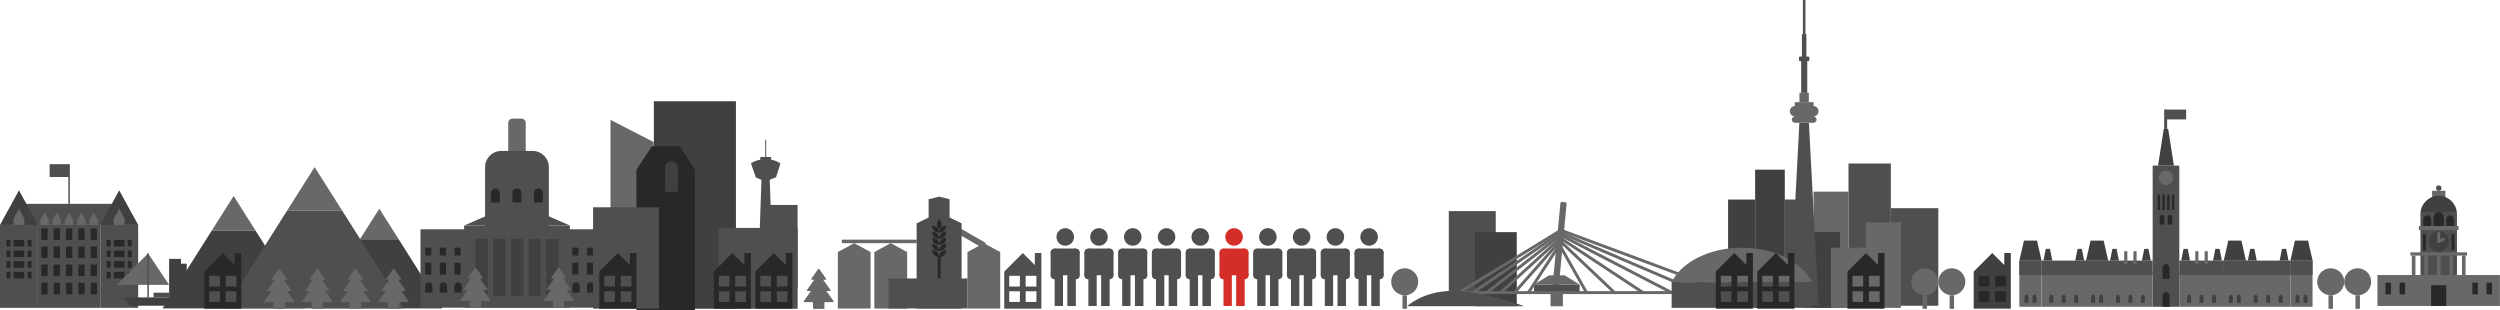 <?xml version="1.0" encoding="utf-8"?>
<!-- Generator: Adobe Illustrator 18.1.1, SVG Export Plug-In . SVG Version: 6.00 Build 0)  -->
<svg version="1.2" baseProfile="tiny" id="Layer_1" xmlns="http://www.w3.org/2000/svg" xmlns:xlink="http://www.w3.org/1999/xlink"
	 x="0px" y="0px" viewBox="0 0 3328.8 413.3" xml:space="preserve">
<g>
	<g>
		<rect x="1404.3" y="330.9" fill="#4E4F4F" width="28.2" height="35.6"/>
		<g>
			<rect x="1404.3" y="364" fill="#4E4F4F" width="11.1" height="43.4"/>
		</g>
		<g>
			<rect x="1421.2" y="363.6" fill="#4E4F4F" width="11.3" height="43.9"/>
		</g>
		<circle fill="#4E4F4F" cx="1432.3" cy="366.5" r="5.4"/>
		<circle fill="#4E4F4F" cx="1432.3" cy="336.3" r="5.4"/>
		<rect x="1426.9" y="336.3" fill="#4E4F4F" width="10.8" height="30.2"/>
		<circle fill="#4E4F4F" cx="1404.3" cy="366.5" r="5.4"/>
		<circle fill="#4E4F4F" cx="1404.3" cy="336.3" r="5.4"/>
		<rect x="1398.9" y="336.3" fill="#4E4F4F" width="10.8" height="30.2"/>
		<circle fill="#4E4F4F" cx="1418.4" cy="315.5" r="11.7"/>
	</g>
	<g>
		<rect x="1449.2" y="330.9" fill="#4E4F4F" width="28.2" height="35.6"/>
		<g>
			<rect x="1449.2" y="364" fill="#4E4F4F" width="11.1" height="43.4"/>
		</g>
		<g>
			<rect x="1466.2" y="363.6" fill="#4E4F4F" width="11.3" height="43.9"/>
		</g>
		<circle fill="#4E4F4F" cx="1477.3" cy="366.5" r="5.4"/>
		<circle fill="#4E4F4F" cx="1477.3" cy="336.3" r="5.4"/>
		<rect x="1471.9" y="336.3" fill="#4E4F4F" width="10.8" height="30.2"/>
		<circle fill="#4E4F4F" cx="1449.2" cy="366.5" r="5.4"/>
		<circle fill="#4E4F4F" cx="1449.2" cy="336.3" r="5.4"/>
		<rect x="1443.8" y="336.3" fill="#4E4F4F" width="10.8" height="30.2"/>
		<circle fill="#4E4F4F" cx="1463.3" cy="315.5" r="11.7"/>
	</g>
	<g>
		<rect x="1494.2" y="330.9" fill="#4E4F4F" width="28.2" height="35.6"/>
		<g>
			<rect x="1494.2" y="364" fill="#4E4F4F" width="11.1" height="43.4"/>
		</g>
		<g>
			<rect x="1511.2" y="363.6" fill="#4E4F4F" width="11.3" height="43.9"/>
		</g>
		<circle fill="#4E4F4F" cx="1522.3" cy="366.5" r="5.4"/>
		<circle fill="#4E4F4F" cx="1522.3" cy="336.3" r="5.4"/>
		<rect x="1516.8" y="336.3" fill="#4E4F4F" width="10.8" height="30.2"/>
		<circle fill="#4E4F4F" cx="1494.2" cy="366.5" r="5.4"/>
		<circle fill="#4E4F4F" cx="1494.2" cy="336.3" r="5.4"/>
		<rect x="1488.8" y="336.3" fill="#4E4F4F" width="10.8" height="30.2"/>
		<circle fill="#4E4F4F" cx="1508.3" cy="315.5" r="11.7"/>
	</g>
	<g>
		<rect x="1539.2" y="330.9" fill="#4E4F4F" width="28.2" height="35.6"/>
		<g>
			<rect x="1539.2" y="364" fill="#4E4F4F" width="11.1" height="43.4"/>
		</g>
		<g>
			<rect x="1556.1" y="363.6" fill="#4E4F4F" width="11.3" height="43.9"/>
		</g>
		<circle fill="#4E4F4F" cx="1567.2" cy="366.5" r="5.4"/>
		<circle fill="#4E4F4F" cx="1567.2" cy="336.3" r="5.4"/>
		<rect x="1561.8" y="336.3" fill="#4E4F4F" width="10.8" height="30.2"/>
		<circle fill="#4E4F4F" cx="1539.2" cy="366.5" r="5.4"/>
		<circle fill="#4E4F4F" cx="1539.2" cy="336.3" r="5.4"/>
		<rect x="1533.7" y="336.3" fill="#4E4F4F" width="10.8" height="30.2"/>
		<circle fill="#4E4F4F" cx="1553.3" cy="315.5" r="11.7"/>
	</g>
	<g>
		<rect x="1584.1" y="330.9" fill="#4E4F4F" width="28.2" height="35.6"/>
		<g>
			<rect x="1584.1" y="364" fill="#4E4F4F" width="11.1" height="43.4"/>
		</g>
		<g>
			<rect x="1601.1" y="363.6" fill="#4E4F4F" width="11.3" height="43.9"/>
		</g>
		<circle fill="#4E4F4F" cx="1612.2" cy="366.5" r="5.4"/>
		<circle fill="#4E4F4F" cx="1612.2" cy="336.3" r="5.4"/>
		<rect x="1606.8" y="336.3" fill="#4E4F4F" width="10.8" height="30.2"/>
		<circle fill="#4E4F4F" cx="1584.1" cy="366.5" r="5.4"/>
		<circle fill="#4E4F4F" cx="1584.1" cy="336.3" r="5.4"/>
		<rect x="1578.7" y="336.3" fill="#4E4F4F" width="10.8" height="30.2"/>
		<circle fill="#4E4F4F" cx="1598.2" cy="315.5" r="11.7"/>
	</g>
	<g>
		<rect x="1629.1" y="330.9" fill="#D52D28" width="28.2" height="35.6"/>
		<g>
			<rect x="1629.1" y="364" fill="#D52D28" width="11.1" height="43.4"/>
		</g>
		<g>
			<rect x="1646" y="363.6" fill="#D52D28" width="11.3" height="43.9"/>
		</g>
		<circle fill="#D52D28" cx="1657.1" cy="366.5" r="5.4"/>
		<circle fill="#D52D28" cx="1657.1" cy="336.3" r="5.4"/>
		<rect x="1651.7" y="336.3" fill="#D52D28" width="10.8" height="30.2"/>
		<circle fill="#D52D28" cx="1629.1" cy="366.5" r="5.4"/>
		<circle fill="#D52D28" cx="1629.1" cy="336.3" r="5.4"/>
		<rect x="1623.7" y="336.3" fill="#D52D28" width="10.8" height="30.2"/>
		<circle fill="#D52D28" cx="1643.2" cy="315.5" r="11.7"/>
	</g>
	<g>
		<rect x="1674" y="330.9" fill="#4E4F4F" width="28.2" height="35.6"/>
		<g>
			<rect x="1674" y="364" fill="#4E4F4F" width="11.1" height="43.4"/>
		</g>
		<g>
			<rect x="1691" y="363.6" fill="#4E4F4F" width="11.3" height="43.9"/>
		</g>
		<circle fill="#4E4F4F" cx="1702.1" cy="366.5" r="5.4"/>
		<circle fill="#4E4F4F" cx="1702.1" cy="336.3" r="5.4"/>
		<rect x="1696.7" y="336.3" fill="#4E4F4F" width="10.8" height="30.2"/>
		<circle fill="#4E4F4F" cx="1674" cy="366.5" r="5.4"/>
		<circle fill="#4E4F4F" cx="1674" cy="336.3" r="5.4"/>
		<rect x="1668.6" y="336.3" fill="#4E4F4F" width="10.8" height="30.2"/>
		<circle fill="#4E4F4F" cx="1688.2" cy="315.5" r="11.7"/>
	</g>
	<g>
		<rect x="1719" y="330.9" fill="#4E4F4F" width="28.2" height="35.6"/>
		<g>
			<rect x="1719" y="364" fill="#4E4F4F" width="11.1" height="43.4"/>
		</g>
		<g>
			<rect x="1736" y="363.6" fill="#4E4F4F" width="11.3" height="43.9"/>
		</g>
		<circle fill="#4E4F4F" cx="1747.1" cy="366.5" r="5.4"/>
		<circle fill="#4E4F4F" cx="1747.1" cy="336.3" r="5.4"/>
		<rect x="1741.6" y="336.3" fill="#4E4F4F" width="10.8" height="30.2"/>
		<circle fill="#4E4F4F" cx="1719" cy="366.5" r="5.4"/>
		<circle fill="#4E4F4F" cx="1719" cy="336.3" r="5.4"/>
		<rect x="1713.6" y="336.3" fill="#4E4F4F" width="10.8" height="30.2"/>
		<circle fill="#4E4F4F" cx="1733.1" cy="315.5" r="11.7"/>
	</g>
	<g>
		<rect x="1764" y="330.9" fill="#4E4F4F" width="28.2" height="35.6"/>
		<g>
			<rect x="1764" y="364" fill="#4E4F4F" width="11.1" height="43.4"/>
		</g>
		<g>
			<rect x="1780.9" y="363.6" fill="#4E4F4F" width="11.3" height="43.9"/>
		</g>
		<circle fill="#4E4F4F" cx="1792" cy="366.5" r="5.4"/>
		<circle fill="#4E4F4F" cx="1792" cy="336.3" r="5.4"/>
		<rect x="1786.6" y="336.3" fill="#4E4F4F" width="10.8" height="30.2"/>
		<circle fill="#4E4F4F" cx="1764" cy="366.5" r="5.4"/>
		<circle fill="#4E4F4F" cx="1764" cy="336.3" r="5.4"/>
		<rect x="1758.5" y="336.3" fill="#4E4F4F" width="10.8" height="30.2"/>
		<circle fill="#4E4F4F" cx="1778.1" cy="315.5" r="11.7"/>
	</g>
	<g>
		<rect x="1808.9" y="330.9" fill="#4E4F4F" width="28.2" height="35.6"/>
		<g>
			<rect x="1808.9" y="364" fill="#4E4F4F" width="11.1" height="43.4"/>
		</g>
		<g>
			<rect x="1825.9" y="363.6" fill="#4E4F4F" width="11.3" height="43.9"/>
		</g>
		<circle fill="#4E4F4F" cx="1837" cy="366.5" r="5.4"/>
		<circle fill="#4E4F4F" cx="1837" cy="336.3" r="5.4"/>
		<rect x="1831.6" y="336.3" fill="#4E4F4F" width="10.8" height="30.2"/>
		<circle fill="#4E4F4F" cx="1808.9" cy="366.5" r="5.4"/>
		<circle fill="#4E4F4F" cx="1808.9" cy="336.3" r="5.4"/>
		<rect x="1803.5" y="336.3" fill="#4E4F4F" width="10.8" height="30.2"/>
		<circle fill="#4E4F4F" cx="1823" cy="315.5" r="11.7"/>
	</g>
	<rect x="3238.4" y="254" fill="#676868" width="17.7" height="12.5"/>
	<circle fill="#4E4F4F" cx="3247.2" cy="250.5" r="3.7"/>
	<path fill="#4E4F4F" d="M3222.9,285v91.7c0,13.4,10.9,24.3,24.3,24.3s24.3-10.9,24.3-24.3V285c0-0.9-0.1-1.8-0.2-2.7H3223
		C3222.9,283.2,3222.9,284.1,3222.9,285z"/>
	<rect x="1929.1" y="281.1" fill="#4E4F4F" width="62.5" height="108.4"/>
	<rect x="1964.1" y="309.1" fill="#404040" width="55.5" height="98.6"/>
	<g>
		<g>
			<polygon fill="#404040" points="405.8,410.6 340.1,306.8 282.1,306.8 216.4,410.6 			"/>
			<polygon fill="#676868" points="311.1,260.9 282.1,306.8 340.1,306.8 			"/>
			<polygon fill="#404040" points="589,410.6 530.8,318.5 479.3,318.5 421.2,410.6 			"/>
			<polygon fill="#676868" points="505.1,277.9 479.3,318.5 530.8,318.5 			"/>
			<polygon fill="#4E4F4F" points="537.9,410.6 455.4,280.1 382.5,280.1 300,410.6 			"/>
			<polygon fill="#676868" points="418.9,222.5 382.5,280.1 455.4,280.1 			"/>
		</g>
		<path fill="#676868" d="M391.5,400.7l-9.4-13.2h4.4c1.1,0,1.4-0.7,0.8-1.6l-9.5-13.4h2.9c1.1,0,1.4-0.7,0.8-1.6l-8.6-12.2
			c-0.6-0.9-1.6-0.9-2.2,0l-8.6,12.2c-0.6,0.9-0.2,1.6,0.8,1.6h2.9l-9.5,13.4c-0.6,0.9-0.2,1.6,0.8,1.6h4.4l-9.4,13.2
			c-0.6,0.9-0.2,1.6,0.8,1.6h11.3v9h15.2v-9h11.3C391.8,402.2,392.1,401.5,391.5,400.7z"/>
		<path fill="#676868" d="M442.3,400.7l-9.4-13.2h4.4c1.1,0,1.4-0.7,0.8-1.6l-9.5-13.4h2.9c1.1,0,1.4-0.7,0.8-1.6l-8.6-12.2
			c-0.6-0.9-1.6-0.9-2.2,0l-8.6,12.2c-0.6,0.9-0.2,1.6,0.8,1.6h2.9l-9.5,13.4c-0.6,0.9-0.2,1.6,0.8,1.6h4.4l-9.4,13.2
			c-0.6,0.9-0.2,1.6,0.8,1.6h11.3v9h15.2v-9h11.3C442.5,402.2,442.9,401.5,442.3,400.7z"/>
		<path fill="#676868" d="M493,400.7l-9.4-13.2h4.4c1.1,0,1.4-0.7,0.8-1.6l-9.5-13.4h2.9c1.1,0,1.4-0.7,0.8-1.6l-8.6-12.2
			c-0.6-0.9-1.6-0.9-2.2,0l-8.6,12.2c-0.6,0.9-0.2,1.6,0.8,1.6h2.9l-9.5,13.4c-0.6,0.9-0.2,1.6,0.8,1.6h4.4l-9.4,13.2
			c-0.6,0.9-0.2,1.6,0.8,1.6h11.3v9h15.2v-9h11.3C493.3,402.2,493.6,401.5,493,400.7z"/>
		<path fill="#676868" d="M543.8,400.7l-9.4-13.2h4.4c1.1,0,1.4-0.7,0.8-1.6l-9.5-13.4h2.9c1.1,0,1.4-0.7,0.8-1.6l-8.6-12.2
			c-0.6-0.9-1.6-0.9-2.2,0l-8.6,12.2c-0.6,0.9-0.2,1.6,0.8,1.6h2.9l-9.5,13.4c-0.6,0.9-0.2,1.6,0.8,1.6h4.4l-9.4,13.2
			c-0.6,0.9-0.2,1.6,0.8,1.6h11.3v9h15.2v-9H543C544,402.2,544.4,401.5,543.8,400.7z"/>
	</g>
	<g>
		<path fill="#676868" d="M694.1,231.5h-11.5c-3.3,0-5.9-2.7-5.9-5.9v-61.8c0-3.3,2.7-5.9,5.9-5.9h11.5c3.3,0,5.9,2.7,5.9,5.9v61.8
			C700.1,228.9,697.4,231.5,694.1,231.5z"/>
		<path fill="#4E4F4F" d="M709.3,341.3h-41.9c-11.8,0-21.5-9.7-21.5-21.5v-97.3c0-11.8,9.7-21.5,21.5-21.5h41.9
			c11.8,0,21.5,9.7,21.5,21.5v97.3C730.8,331.6,721.1,341.3,709.3,341.3z"/>
		<rect x="618" y="300.3" fill="#4E4F4F" width="140.8" height="109.4"/>
		<rect x="559.9" y="305.3" fill="#4E4F4F" width="256.9" height="104.4"/>
		<polygon fill="#4E4F4F" points="688.4,269.5 688.4,269.6 688.4,269.5 618,300.3 674.4,300.3 702.4,300.3 758.8,300.3 		"/>
		<g>
			<rect x="633" y="318.2" fill="#404040" width="16.4" height="76.1"/>
			<rect x="656.6" y="318.2" fill="#404040" width="16.4" height="76.1"/>
			<rect x="680.2" y="318.2" fill="#404040" width="16.4" height="76.1"/>
			<rect x="703.7" y="318.2" fill="#404040" width="16.4" height="76.1"/>
			<rect x="727.3" y="318.2" fill="#404040" width="16.4" height="76.1"/>
		</g>
		<g>
			<path fill="#282827" d="M665.7,257c0-3.3-2.7-6-6-6c-3.3,0-6,2.7-6,6v12.6h11.9V257z"/>
			<path fill="#282827" d="M694.3,257c0-3.3-2.7-6-6-6c-3.3,0-6,2.7-6,6v12.6h11.9V257z"/>
			<path fill="#282827" d="M722.9,257c0-3.3-2.7-6-6-6c-3.3,0-6,2.7-6,6v12.6h11.9V257z"/>
		</g>
		<g>
			<g>
				<rect x="762" y="329.7" fill="#282827" width="8.2" height="10.5"/>
				<rect x="762" y="349.8" fill="#282827" width="8.2" height="15.7"/>
				<path fill="#282827" d="M771.7,380.6c0-2.7-2.2-4.8-4.8-4.8s-4.8,2.2-4.8,4.8v9h9.7V380.6z"/>
				<rect x="781.5" y="329.7" fill="#282827" width="8.2" height="10.5"/>
				<rect x="781.5" y="349.8" fill="#282827" width="8.2" height="15.7"/>
				<path fill="#282827" d="M791.2,380.6c0-2.7-2.2-4.8-4.8-4.8c-2.7,0-4.8,2.2-4.8,4.8v9h9.7V380.6z"/>
				<rect x="801" y="329.7" fill="#282827" width="8.2" height="10.5"/>
				<rect x="801" y="349.8" fill="#282827" width="8.2" height="15.7"/>
				<path fill="#282827" d="M810.7,380.6c0-2.7-2.2-4.8-4.8-4.8s-4.8,2.2-4.8,4.8v9h9.7V380.6z"/>
			</g>
			<g>
				<rect x="566.1" y="329.7" fill="#282827" width="8.2" height="10.5"/>
				<rect x="566.1" y="349.8" fill="#282827" width="8.2" height="15.7"/>
				<path fill="#282827" d="M575.7,380.6c0-2.7-2.2-4.8-4.8-4.8s-4.8,2.2-4.8,4.8v9h9.7V380.6z"/>
				<rect x="585.6" y="329.7" fill="#282827" width="8.2" height="10.5"/>
				<rect x="585.6" y="349.8" fill="#282827" width="8.2" height="15.7"/>
				<path fill="#282827" d="M595.2,380.6c0-2.7-2.2-4.8-4.8-4.8c-2.7,0-4.8,2.2-4.8,4.8v9h9.7V380.6z"/>
				<rect x="605.1" y="329.7" fill="#282827" width="8.2" height="10.5"/>
				<rect x="605.1" y="349.8" fill="#282827" width="8.2" height="15.7"/>
				<path fill="#282827" d="M614.7,380.6c0-2.7-2.2-4.8-4.8-4.8s-4.8,2.2-4.8,4.8v9h9.7V380.6z"/>
			</g>
		</g>
		<path fill="#676868" d="M652.8,399.2l-9.4-13.2h4.4c1.1,0,1.4-0.7,0.8-1.6l-9.5-13.4h2.9c1.1,0,1.4-0.7,0.8-1.6l-8.6-12.2
			c-0.6-0.9-1.6-0.9-2.2,0l-8.6,12.2c-0.6,0.9-0.2,1.6,0.8,1.6h2.9l-9.5,13.4c-0.6,0.9-0.2,1.6,0.8,1.6h4.4l-9.4,13.2
			c-0.6,0.9-0.2,1.6,0.8,1.6h11.3v9h15.2v-9H652C653,400.8,653.4,400.1,652.8,399.2z"/>
		<path fill="#676868" d="M763.5,399.2l-9.4-13.2h4.4c1.1,0,1.4-0.7,0.8-1.6l-9.5-13.4h2.9c1.1,0,1.4-0.7,0.8-1.6l-8.6-12.2
			c-0.6-0.9-1.6-0.9-2.2,0l-8.6,12.2c-0.6,0.9-0.2,1.6,0.8,1.6h2.9l-9.5,13.4c-0.6,0.9-0.2,1.6,0.8,1.6h4.4l-9.4,13.2
			c-0.6,0.9-0.2,1.6,0.8,1.6h11.3v9h15.2v-9h11.3C763.7,400.8,764.1,400.1,763.5,399.2z"/>
	</g>
	<g>
		<g>
			<rect x="32.5" y="271.4" fill="#4E4F4F" width="118.2" height="28.1"/>
			<rect x="133.5" y="299.5" fill="#4E4F4F" width="50.5" height="110.4"/>
			<polygon fill="#404040" points="133.5,299.5 158.7,253.4 184,299.5 			"/>
			<g>
				<rect x="151.7" y="319.5" fill="#282827" width="14.1" height="8.7"/>
				<rect x="142" y="319.5" fill="#282827" width="5.3" height="8.7"/>
				<rect x="170.1" y="319.5" fill="#282827" width="5.3" height="8.7"/>
			</g>
			<g>
				<rect x="151.7" y="333.6" fill="#282827" width="14.1" height="8.7"/>
				<rect x="142" y="333.6" fill="#282827" width="5.3" height="8.7"/>
				<rect x="170.1" y="333.6" fill="#282827" width="5.3" height="8.7"/>
			</g>
			<g>
				<rect x="151.7" y="347.8" fill="#282827" width="14.1" height="8.7"/>
				<rect x="142" y="347.8" fill="#282827" width="5.3" height="8.7"/>
				<rect x="170.1" y="347.8" fill="#282827" width="5.3" height="8.7"/>
			</g>
			<g>
				<rect x="151.7" y="362" fill="#282827" width="14.1" height="8.7"/>
				<rect x="142" y="362" fill="#282827" width="5.3" height="8.7"/>
				<rect x="170.1" y="362" fill="#282827" width="5.3" height="8.7"/>
			</g>
			<polygon fill="#676868" points="158.7,278.1 151.5,291.3 151.5,299.5 165.9,299.5 165.9,291.3 			"/>
			<rect x="0" y="299.5" fill="#4E4F4F" width="50.5" height="110.4"/>
			<polygon fill="#404040" points="0,299.5 25.3,253.4 50.5,299.5 			"/>
			<g>
				<rect x="18.2" y="319.5" fill="#282827" width="14.1" height="8.7"/>
				<rect x="8.6" y="319.5" fill="#282827" width="5.3" height="8.7"/>
				<rect x="36.7" y="319.5" fill="#282827" width="5.3" height="8.7"/>
			</g>
			<g>
				<rect x="18.2" y="333.6" fill="#282827" width="14.1" height="8.7"/>
				<rect x="8.6" y="333.6" fill="#282827" width="5.3" height="8.7"/>
				<rect x="36.7" y="333.6" fill="#282827" width="5.3" height="8.7"/>
			</g>
			<g>
				<rect x="18.2" y="347.8" fill="#282827" width="14.1" height="8.7"/>
				<rect x="8.6" y="347.8" fill="#282827" width="5.3" height="8.7"/>
				<rect x="36.7" y="347.8" fill="#282827" width="5.3" height="8.7"/>
			</g>
			<g>
				<rect x="18.2" y="362" fill="#282827" width="14.1" height="8.7"/>
				<rect x="8.6" y="362" fill="#282827" width="5.3" height="8.7"/>
				<rect x="36.7" y="362" fill="#282827" width="5.3" height="8.7"/>
			</g>
			<polygon fill="#676868" points="25.3,278.1 18,291.3 18,299.5 32.5,299.5 32.5,291.3 			"/>
			<g>
				<polygon fill="#676868" points="124.7,282.9 119.1,293.1 119.1,299.5 130.3,299.5 130.3,293.1 				"/>
				<polygon fill="#676868" points="108.3,282.9 102.7,293.1 102.7,299.5 114,299.5 114,293.1 				"/>
				<polygon fill="#676868" points="92,282.9 86.4,293.1 86.4,299.5 97.6,299.5 97.6,293.1 				"/>
				<polygon fill="#676868" points="75.6,282.9 70,293.1 70,299.5 81.3,299.5 81.3,293.1 				"/>
				<polygon fill="#676868" points="59.3,282.9 53.7,293.1 53.7,299.5 64.9,299.5 64.9,293.1 				"/>
			</g>
			<rect x="50.5" y="299.5" fill="#4E4F4F" width="83" height="110.4"/>
			<g>
				<rect x="55" y="304.1" fill="#282827" width="8.4" height="15.4"/>
				<rect x="55" y="328.2" fill="#282827" width="8.4" height="15.4"/>
				<rect x="55" y="352.3" fill="#282827" width="8.4" height="15.4"/>
				<rect x="55" y="376.5" fill="#282827" width="8.4" height="15.4"/>
				<rect x="71.4" y="304.1" fill="#282827" width="8.4" height="15.4"/>
				<rect x="71.4" y="328.2" fill="#282827" width="8.4" height="15.4"/>
				<rect x="71.4" y="352.3" fill="#282827" width="8.4" height="15.4"/>
				<rect x="71.4" y="376.5" fill="#282827" width="8.4" height="15.4"/>
				<rect x="87.9" y="304.1" fill="#282827" width="8.4" height="15.4"/>
				<rect x="87.9" y="328.2" fill="#282827" width="8.4" height="15.4"/>
				<rect x="87.9" y="352.3" fill="#282827" width="8.4" height="15.4"/>
				<rect x="87.9" y="376.5" fill="#282827" width="8.4" height="15.4"/>
				<rect x="104.3" y="304.1" fill="#282827" width="8.4" height="15.4"/>
				<rect x="104.3" y="328.2" fill="#282827" width="8.4" height="15.4"/>
				<rect x="104.3" y="352.3" fill="#282827" width="8.4" height="15.4"/>
				<rect x="104.3" y="376.5" fill="#282827" width="8.4" height="15.4"/>
				<rect x="120.7" y="304.1" fill="#282827" width="8.4" height="15.4"/>
				<rect x="120.7" y="328.2" fill="#282827" width="8.4" height="15.4"/>
				<rect x="120.7" y="352.3" fill="#282827" width="8.4" height="15.4"/>
				<rect x="120.7" y="376.5" fill="#282827" width="8.4" height="15.4"/>
			</g>
			<line fill="none" stroke="#4E4F4F" stroke-width="1.972" stroke-miterlimit="10" x1="92" y1="271.4" x2="92" y2="218.6"/>
			<rect x="66.1" y="218.6" fill="#4E4F4F" width="25.9" height="17.1"/>
			<g>
				<rect x="204.4" y="389.7" fill="#4E4F4F" width="20.8" height="6.3"/>
				<polygon fill="#676868" points="197.2,337.4 155.3,379.3 197.2,379.3 				"/>
				<polygon fill="#676868" points="197.2,337.4 225.2,379.3 197.2,379.3 				"/>
				<line fill="none" stroke="#4E4F4F" stroke-width="1.972" stroke-miterlimit="10" x1="197.2" y1="396" x2="197.2" y2="337.3"/>
				<polygon fill="#404040" points="220.7,407.1 173.7,407.1 163.5,396 230.9,396 				"/>
			</g>
		</g>
		<rect x="225.2" y="344.7" fill="#404040" width="15.8" height="62.1"/>
		<rect x="233.1" y="351.1" fill="#404040" width="15.5" height="55.6"/>
	</g>
	<path fill="#676868" d="M2073.2,387l-4.6-0.4c-1-0.1-1.8-1-1.7-2l10.8-114c0.1-1,1-1.8,2-1.7l4.6,0.4c1,0.1,1.8,1,1.7,2l-10.8,114
		C2075.1,386.3,2074.2,387.1,2073.2,387z"/>
	<polygon fill="#676868" points="2103.3,378.9 2042.6,378.9 2062.6,366.6 2083.3,366.6 	"/>
	<rect x="2042.6" y="378.9" fill="#4E4F4F" width="60.7" height="10.6"/>
	<polyline fill="none" stroke="#676868" stroke-width="3.944" stroke-miterlimit="10" points="1942.8,389.6 2078.3,306.6 
		2301.8,389.6 	"/>
	<polyline fill="none" stroke="#676868" stroke-width="3.944" stroke-miterlimit="10" points="1961.2,389.6 2077.8,309.9 
		2263.8,389.6 	"/>
	<polyline fill="none" stroke="#676868" stroke-width="3.944" stroke-miterlimit="10" points="2225.8,389.6 2078,313.1 
		1979.7,389.6 	"/>
	<polyline fill="none" stroke="#676868" stroke-width="3.944" stroke-miterlimit="10" points="1998.2,389.6 2077.7,317.1 
		2187.7,389.6 	"/>
	<polyline fill="none" stroke="#676868" stroke-width="3.944" stroke-miterlimit="10" points="2149.7,389.6 2077.3,320.9 
		2016.6,389.6 	"/>
	<polyline fill="none" stroke="#676868" stroke-width="3.944" stroke-miterlimit="10" points="2035.1,389.6 2076.5,325.9 
		2112.5,389.6 	"/>
	<line fill="none" stroke="#676868" stroke-width="3.944" stroke-miterlimit="10" x1="1938.6" y1="389.6" x2="2322.8" y2="389.6"/>
	<path fill="#4E4F4F" d="M2029.5,407.7c0,0-54.3-20.4-94.6-20.4s-61.2,20.4-61.2,20.4H2029.5z"/>
	<path fill="#4E4F4F" d="M2227.6,407.7c0,0,54.3-20.4,94.6-20.4s61.2,20.4,61.2,20.4H2227.6z"/>
	<rect x="2064.6" y="389.6" fill="#676868" width="16.4" height="18.2"/>
	<g>
		<circle fill="#676868" cx="1870.4" cy="375.2" r="18"/>
		
			<line fill="none" stroke="#676868" stroke-width="5.916" stroke-miterlimit="10" x1="1870.4" y1="411.2" x2="1870.4" y2="393.2"/>
	</g>
	<g>
		<rect x="2376.3" y="265.7" fill="#4E4F4F" width="26" height="141.4"/>
		<rect x="2414.7" y="255.2" fill="#676868" width="46.6" height="154.7"/>
		<rect x="2301" y="265.7" fill="#404040" width="36" height="141.4"/>
		<rect x="2337" y="225.9" fill="#404040" width="39.5" height="184"/>
		<rect x="2400.6" y="309" fill="#404040" width="49.3" height="100.9"/>
		<rect x="2461.3" y="217.7" fill="#4E4F4F" width="56.4" height="189.5"/>
		<rect x="2517.7" y="277.2" fill="#4E4F4F" width="63.2" height="129.9"/>
		<polygon fill="#4E4F4F" points="2408.6,163.6 2405.3,163.6 2399.3,163.6 2395.9,163.6 2383.2,407.1 2395.9,407.1 2408.6,407.1 
			2421.4,407.1 		"/>
		<path fill="#676868" d="M2421.4,148.1c0-3.8-3.1-7-7-7h0.4v-5.1h-25v5.1h0.4c-3.8,0-7,3.1-7,7c0,3.8,3.1,7,7,7h-0.2
			c-2.3,0-4.2,1.9-4.2,4.2s1.9,4.2,4.2,4.2h24.6c2.3,0,4.2-1.9,4.2-4.2s-1.9-4.2-4.2-4.2h-0.2C2418.2,155.1,2421.4,152,2421.4,148.1
			z"/>
		<rect x="2396" y="123.5" fill="#676868" width="12.5" height="12.5"/>
		<rect x="2398.3" y="77.6" fill="#4E4F4F" width="8.1" height="46"/>
		<rect x="2399.3" y="45.4" fill="#4E4F4F" width="5.9" height="32.2"/>
		<path fill="#4E4F4F" d="M2408,81.4h-11.4c-0.7,0-1.2-0.5-1.2-1.2v-3.7c0-0.7,0.5-1.2,1.2-1.2h11.4c0.7,0,1.2,0.5,1.2,1.2v3.7
			C2409.2,80.8,2408.6,81.4,2408,81.4z"/>
		<rect x="2400.6" fill="#4E4F4F" width="3.4" height="45.4"/>
		<path fill="#676868" d="M2319.4,329.8c-43.4,0-80.3,19.2-93.6,45.8h187.2C2399.7,349,2362.8,329.8,2319.4,329.8z"/>
		<rect x="2225.8" y="375.6" fill="#4E4F4F" width="187.2" height="34.3"/>
		<rect x="2438" y="329.8" fill="#676868" width="46.6" height="80.1"/>
		<rect x="2484.6" y="296.1" fill="#676868" width="46.6" height="113.8"/>
	</g>
	<g>
		<rect x="2901.8" y="361.7" fill="#676868" width="61.2" height="46.8"/>
		<rect x="2990.5" y="362.4" fill="#676868" width="59.2" height="46.1"/>
		<rect x="3049.7" y="347" fill="#676868" width="29.5" height="61.5"/>
		<rect x="2901.8" y="347" fill="#4E4F4F" width="59.2" height="19.1"/>
		<rect x="2990.5" y="347" fill="#4E4F4F" width="59.2" height="19.1"/>
		<rect x="2961" y="347" fill="#676868" width="30.2" height="61.5"/>
		<rect x="2960.2" y="347" fill="#4E4F4F" width="31.9" height="19.1"/>
		<rect x="3049.7" y="347" fill="#4E4F4F" width="29.5" height="19.1"/>
		<rect x="2866.3" y="220.5" fill="#4E4F4F" width="35.5" height="188"/>
		<path fill="#282827" d="M2884.1,351c0,0-4.7,3-4.7,4.5s0,15.7,0,15.7h4.7h4.7c0,0,0-14.2,0-15.7S2884.1,351,2884.1,351z"/>
		<g>
			<path fill="#282827" d="M2874.6,258.1c0,0-1.6,2-1.6,3c0,1,0,18.5,0,18.5h1.6h1.6c0,0,0-17.5,0-18.5
				C2876.2,260.1,2874.6,258.1,2874.6,258.1z"/>
			<path fill="#282827" d="M2880.9,258.1c0,0-1.6,2-1.6,3c0,1,0,18.5,0,18.5h1.6h1.6c0,0,0-17.5,0-18.5
				C2882.5,260.1,2880.9,258.1,2880.9,258.1z"/>
			<path fill="#282827" d="M2887.2,258.1c0,0-1.6,2-1.6,3c0,1,0,18.5,0,18.5h1.6h1.6c0,0,0-17.5,0-18.5
				C2888.8,260.1,2887.2,258.1,2887.2,258.1z"/>
			<path fill="#282827" d="M2893.5,258.1c0,0-1.6,2-1.6,3c0,1,0,18.5,0,18.5h1.6h1.6c0,0,0-17.5,0-18.5
				C2895,260.1,2893.5,258.1,2893.5,258.1z"/>
		</g>
		<g>
			<path fill="#282827" d="M2878.8,285.5c0,0-3.1,2-3.1,3s0,10.5,0,10.5h3.1h3.1c0,0,0-9.5,0-10.5S2878.8,285.5,2878.8,285.5z"/>
			<g>
				<path fill="#282827" d="M2889.3,285.5c0,0-3.1,2-3.1,3s0,10.5,0,10.5h3.1h3.1c0,0,0-9.5,0-10.5S2889.3,285.5,2889.3,285.5z"/>
			</g>
		</g>
		<path fill="#282827" d="M2884.1,388.3c0,0-4.7,3-4.7,4.5s0,15.7,0,15.7h4.7h4.7c0,0,0-14.2,0-15.7S2884.1,388.3,2884.1,388.3z"/>
		<circle fill="#676868" cx="2884.1" cy="236.8" r="9.7"/>
		<polygon fill="#404040" points="2887,171.7 2881.1,171.7 2873.5,220.5 2894.6,220.5 		"/>
		
			<line fill="none" stroke="#4E4F4F" stroke-width="3.944" stroke-miterlimit="10" x1="2883.6" y1="171.7" x2="2883.6" y2="145.9"/>
		<rect x="2883.6" y="145.9" fill="#4E4F4F" width="27.3" height="13.1"/>
		<path fill="#404040" d="M2981,392.1c0,0,2.6,1.6,2.6,2.5s0,8.6,0,8.6h-2.6h-2.6c0,0,0-7.8,0-8.6S2981,392.1,2981,392.1z"/>
		<path fill="#404040" d="M2970.4,392.1c0,0,2.6,1.6,2.6,2.5s0,8.6,0,8.6h-2.6h-2.6c0,0,0-7.8,0-8.6S2970.4,392.1,2970.4,392.1z"/>
		<g>
			<path fill="#404040" d="M2948,392.1c0,0,2.6,1.6,2.6,2.5s0,8.6,0,8.6h-2.6h-2.6c0,0,0-7.8,0-8.6S2948,392.1,2948,392.1z"/>
			<path fill="#404040" d="M2931.4,392.1c0,0,2.6,1.6,2.6,2.5s0,8.6,0,8.6h-2.6h-2.6c0,0,0-7.8,0-8.6S2931.4,392.1,2931.4,392.1z"/>
			<path fill="#404040" d="M2914.8,392.1c0,0,2.6,1.6,2.6,2.5s0,8.6,0,8.6h-2.6h-2.6c0,0,0-7.8,0-8.6S2914.8,392.1,2914.8,392.1z"/>
		</g>
		<g>
			<path fill="#404040" d="M3036.7,392.1c0,0,2.6,1.6,2.6,2.5s0,8.6,0,8.6h-2.6h-2.6c0,0,0-7.8,0-8.6S3036.7,392.1,3036.7,392.1z"/>
			<path fill="#404040" d="M3020.1,392.1c0,0,2.6,1.6,2.6,2.5s0,8.6,0,8.6h-2.6h-2.6c0,0,0-7.8,0-8.6S3020.1,392.1,3020.1,392.1z"/>
			<path fill="#404040" d="M3003.6,392.1c0,0,2.6,1.6,2.6,2.5s0,8.6,0,8.6h-2.6h-2.6c0,0,0-7.8,0-8.6S3003.6,392.1,3003.6,392.1z"/>
		</g>
		<g>
			<rect x="2935.5" y="334.5" fill="#676868" width="4.2" height="17.4"/>
			<rect x="2923.1" y="334.5" fill="#676868" width="4.2" height="17.4"/>
		</g>
		<g>
			<polygon fill="#404040" points="2904.3,347 2916.1,347 2913,331.4 2907.4,331.4 			"/>
			<polygon fill="#404040" points="2946.7,347 2958.5,347 2955.4,331.4 2949.8,331.4 			"/>
		</g>
		<g>
			<polygon fill="#404040" points="2993,347 3004.9,347 3001.8,331.4 2996.2,331.4 			"/>
			<polygon fill="#404040" points="3035.4,347 3047.2,347 3044.1,331.4 3038.5,331.4 			"/>
		</g>
		<polygon fill="#404040" points="2967,320.4 2984.5,320.4 2990.5,347 2961,347 		"/>
		<path fill="#404040" d="M3069.8,392.1c0,0,2.6,1.6,2.6,2.5s0,8.6,0,8.6h-2.6h-2.6c0,0,0-7.8,0-8.6S3069.8,392.1,3069.8,392.1z"/>
		<path fill="#404040" d="M3059.1,392.1c0,0,2.6,1.6,2.6,2.5s0,8.6,0,8.6h-2.6h-2.6c0,0,0-7.8,0-8.6S3059.1,392.1,3059.1,392.1z"/>
		<polygon fill="#404040" points="3055.8,320.4 3073.2,320.4 3079.3,347 3049.7,347 		"/>
		<rect x="2805.1" y="361.7" fill="#676868" width="61.2" height="46.8"/>
		<rect x="2718.4" y="362.4" fill="#676868" width="59.2" height="46.1"/>
		<rect x="2688.8" y="347" fill="#676868" width="29.5" height="61.5"/>
		<rect x="2807.1" y="347" fill="#4E4F4F" width="59.2" height="19.1"/>
		<rect x="2718.4" y="347" fill="#4E4F4F" width="59.2" height="19.1"/>
		<rect x="2776.9" y="347" fill="#676868" width="30.2" height="61.5"/>
		<rect x="2776.1" y="347" fill="#4E4F4F" width="31.9" height="19.1"/>
		<rect x="2688.8" y="347" fill="#4E4F4F" width="29.5" height="19.1"/>
		<path fill="#404040" d="M2787.1,392.1c0,0-2.6,1.6-2.6,2.5s0,8.6,0,8.6h2.6h2.6c0,0,0-7.8,0-8.6S2787.1,392.1,2787.1,392.1z"/>
		<path fill="#404040" d="M2797.7,392.1c0,0-2.6,1.6-2.6,2.5s0,8.6,0,8.6h2.6h2.6c0,0,0-7.8,0-8.6S2797.7,392.1,2797.7,392.1z"/>
		<g>
			<path fill="#404040" d="M2820.1,392.1c0,0-2.6,1.6-2.6,2.5s0,8.6,0,8.6h2.6h2.6c0,0,0-7.8,0-8.6S2820.1,392.1,2820.1,392.1z"/>
			<path fill="#404040" d="M2836.7,392.1c0,0-2.6,1.6-2.6,2.5s0,8.6,0,8.6h2.6h2.6c0,0,0-7.8,0-8.6S2836.7,392.1,2836.7,392.1z"/>
			<path fill="#404040" d="M2853.3,392.1c0,0-2.6,1.6-2.6,2.5s0,8.6,0,8.6h2.6h2.6c0,0,0-7.8,0-8.6S2853.3,392.1,2853.3,392.1z"/>
		</g>
		<g>
			<path fill="#404040" d="M2731.4,392.1c0,0-2.6,1.6-2.6,2.5s0,8.6,0,8.6h2.6h2.6c0,0,0-7.8,0-8.6S2731.4,392.1,2731.4,392.1z"/>
			<path fill="#404040" d="M2748,392.1c0,0-2.6,1.6-2.6,2.5s0,8.6,0,8.6h2.6h2.6c0,0,0-7.8,0-8.6S2748,392.1,2748,392.1z"/>
			<path fill="#404040" d="M2764.5,392.1c0,0-2.6,1.6-2.6,2.5s0,8.6,0,8.6h2.6h2.6c0,0,0-7.8,0-8.6S2764.5,392.1,2764.5,392.1z"/>
		</g>
		<g>
			<rect x="2828.4" y="334.5" fill="#676868" width="4.2" height="17.4"/>
			<rect x="2840.7" y="334.5" fill="#676868" width="4.2" height="17.4"/>
		</g>
		<g>
			<polygon fill="#404040" points="2863.8,347 2852,347 2855.1,331.4 2860.7,331.4 			"/>
			<polygon fill="#404040" points="2821.4,347 2809.6,347 2812.7,331.4 2818.3,331.4 			"/>
		</g>
		<g>
			<polygon fill="#404040" points="2775.1,347 2763.2,347 2766.3,331.4 2772,331.4 			"/>
			<polygon fill="#404040" points="2732.7,347 2720.9,347 2724,331.4 2729.6,331.4 			"/>
		</g>
		<polygon fill="#404040" points="2801.1,320.4 2783.6,320.4 2777.6,347 2807.1,347 		"/>
		<path fill="#404040" d="M2698.3,392.1c0,0-2.6,1.6-2.6,2.5s0,8.6,0,8.6h2.6h2.6c0,0,0-7.8,0-8.6S2698.3,392.1,2698.3,392.1z"/>
		<path fill="#404040" d="M2709,392.1c0,0-2.6,1.6-2.6,2.5s0,8.6,0,8.6h2.6h2.6c0,0,0-7.8,0-8.6S2709,392.1,2709,392.1z"/>
		<polygon fill="#404040" points="2712.3,320.4 2694.9,320.4 2688.8,347 2718.4,347 		"/>
	</g>
	<g>
		<path fill="#282827" d="M3254,289.1c0-3.7-3.1-6.8-6.8-6.8s-6.8,3.1-6.8,6.8v11.9h13.6V289.1z"/>
		<path fill="#282827" d="M3237.1,291.9c0-2.9-2.3-5.2-5.2-5.2s-5.2,2.3-5.2,5.2v9h10.4V291.9z"/>
		<path fill="#282827" d="M3267.6,291.9c0-2.9-2.3-5.2-5.2-5.2c-2.9,0-5.2,2.3-5.2,5.2v9h10.4V291.9z"/>
	</g>
	<path fill="#404040" d="M3247.2,260.7c-12.4,0-22.8,9.5-24.2,21.6h48.3C3270,270.2,3259.6,260.7,3247.2,260.7z"/>
	<rect x="3220.8" y="300.9" fill="#676868" width="52.8" height="5.5"/>
	<circle fill="#404040" cx="3247.2" cy="321.6" r="13.6"/>
	
		<polyline fill="none" stroke="#676868" stroke-width="3.944" stroke-linecap="round" stroke-linejoin="round" stroke-miterlimit="10" points="
		3247.2,310.6 3247.2,321.6 3253.4,318.5 	"/>
	<rect x="3226.2" y="311.8" fill="#282827" width="4" height="21.4"/>
	<rect x="3264.2" y="311.8" fill="#282827" width="4" height="21.4"/>
	<rect x="3209.5" y="336" fill="#676868" width="75.4" height="4.3"/>
	<rect x="3165.6" y="366.2" fill="#676868" width="163.1" height="41.2"/>
	<g>
		<g>
			<rect x="3176.3" y="376.4" fill="#282827" width="7.3" height="15.5"/>
			<rect x="3195.1" y="376.4" fill="#282827" width="7.3" height="15.5"/>
		</g>
		<g>
			<rect x="3292" y="376.4" fill="#282827" width="7.3" height="15.5"/>
			<rect x="3310.8" y="376.4" fill="#282827" width="7.3" height="15.5"/>
		</g>
	</g>
	<rect x="3237.1" y="379.8" fill="#282827" width="20.1" height="27.6"/>
	<g>
		<rect x="3211.4" y="340.3" fill="#676868" width="4.8" height="25.9"/>
		<rect x="3228.1" y="340.3" fill="#676868" width="4.8" height="25.9"/>
		<rect x="3244.8" y="340.3" fill="#676868" width="4.8" height="25.9"/>
		<rect x="3261.5" y="340.3" fill="#676868" width="4.8" height="25.9"/>
		<rect x="3278.2" y="340.3" fill="#676868" width="4.8" height="25.9"/>
	</g>
	<g>
		<circle fill="#676868" cx="2562.9" cy="375.2" r="18"/>
		
			<line fill="none" stroke="#676868" stroke-width="5.916" stroke-miterlimit="10" x1="2562.9" y1="411.2" x2="2562.9" y2="393.2"/>
	</g>
	<g>
		<circle fill="#676868" cx="2598.9" cy="375.2" r="18"/>
		
			<line fill="none" stroke="#676868" stroke-width="5.916" stroke-miterlimit="10" x1="2598.9" y1="411.2" x2="2598.9" y2="393.2"/>
	</g>
	<g>
		<circle fill="#676868" cx="3103.4" cy="375.2" r="18"/>
		
			<line fill="none" stroke="#676868" stroke-width="5.916" stroke-miterlimit="10" x1="3103.4" y1="411.2" x2="3103.4" y2="393.2"/>
	</g>
	<g>
		<circle fill="#676868" cx="3139.3" cy="375.2" r="18"/>
		
			<line fill="none" stroke="#676868" stroke-width="5.916" stroke-miterlimit="10" x1="3139.3" y1="411.2" x2="3139.3" y2="393.2"/>
	</g>
	<polygon fill="#676868" points="870.3,189.1 812.9,159.6 812.9,294.6 870.3,294.6 	"/>
	<rect x="870.6" y="134.8" fill="#404040" width="109.3" height="276.3"/>
	<rect x="957.1" y="303.5" fill="#4E4F4F" width="105" height="107.6"/>
	<path fill="#282827" d="M905.5,194.7h-37.4l-20.7,31.4v187.2h77.8V226.1L905.5,194.7z M902.7,255.5h-17.3v-32
		c0-4.8,3.9-8.6,8.6-8.6c4.8,0,8.6,3.9,8.6,8.6V255.5z"/>
	<g>
		<polygon fill="#4E4F4F" points="1033.3,236.1 1006.4,236.1 999.9,217.6 1039.2,217.6 		"/>
		<polygon fill="#4E4F4F" points="1014,236.7 1024.8,236.7 1030.4,392.8 1008.6,392.8 		"/>
		<path fill="#4E4F4F" d="M1019.5,212c-7.8,0-14.9,2.1-19.6,5.5l19,4.9l20.3-4.9C1034.4,214.2,1027.4,212,1019.5,212z"/>
		<polygon fill="#4E4F4F" points="1033,236.1 1023.7,239.8 1014.6,239.8 1006.1,236.1 1021.3,233 		"/>
		<rect x="1018.9" y="186.1" fill="#4E4F4F" width="1.3" height="30.4"/>
		<rect x="1012.3" y="209" fill="#4E4F4F" width="14.5" height="5.8"/>
	</g>
	<rect x="1018.7" y="272.9" fill="#4E4F4F" width="43.3" height="111.4"/>
	<rect x="789.7" y="276" fill="#4E4F4F" width="87.8" height="135"/>
	<path fill="#282827" d="M838.7,336.9v16l-16-16L798,361.6V411h49.4v-74.1H838.7z M818.8,402h-14.2v-14.2h14.2V402z M818.8,381.5
		h-14.2v-14.3h14.2V381.5z M840.8,402h-14.3v-14.2h14.3V402z M840.8,381.5h-14.3v-14.3h14.3V381.5z"/>
	<path fill="#282827" d="M991.1,336.9v16l-16-16l-24.7,24.7V411h49.4v-74.1H991.1z M971.3,402h-14.2v-14.2h14.2V402z M971.3,381.5
		h-14.2v-14.3h14.2V381.5z M993.3,402H979v-14.2h14.3V402z M993.3,381.5H979v-14.3h14.3V381.5z"/>
	<path fill="#282827" d="M1046.4,336.9v16l-16-16l-24.7,24.7V411h49.4v-74.1H1046.4z M1026.6,402h-14.2v-14.2h14.2V402z
		 M1026.6,381.5h-14.2v-14.3h14.2V381.5z M1048.6,402h-14.3v-14.2h14.3V402z M1048.6,381.5h-14.3v-14.3h14.3V381.5z"/>
	<path fill="#282827" d="M2325.3,336.9v16l-16-16l-24.7,24.7V411h49.4v-74.1H2325.3z M2305.5,402h-14.2v-14.2h14.2V402z
		 M2305.5,381.5h-14.2v-14.3h14.2V381.5z M2327.5,402h-14.3v-14.2h14.3V402z M2327.5,381.5h-14.3v-14.3h14.3V381.5z"/>
	<path fill="#282827" d="M2380.6,336.9v16l-16-16l-24.7,24.7V411h49.4v-74.1H2380.6z M2360.7,402h-14.2v-14.2h14.2V402z
		 M2360.7,381.5h-14.2v-14.3h14.2V381.5z M2382.7,402h-14.3v-14.2h14.3V402z M2382.7,381.5h-14.3v-14.3h14.3V381.5z"/>
	<g>
		<path fill="#4E4F4F" d="M1377.9,336.9v16l-16-16l-24.7,24.7V411h49.4v-74.1H1377.9z M1358,402h-14.2v-14.2h14.2V402z M1358,381.5
			h-14.2v-14.3h14.2V381.5z M1380,402h-14.3v-14.2h14.3V402z M1380,381.5h-14.3v-14.3h14.3V381.5z"/>
		<path fill="#676868" d="M1109.8,400.7l-9.4-13.2h4.4c1.1,0,1.4-0.7,0.8-1.6l-9.5-13.4h2.9c1.1,0,1.4-0.7,0.8-1.6l-8.6-12.2
			c-0.6-0.9-1.6-0.9-2.2,0l-8.6,12.2c-0.6,0.9-0.2,1.6,0.8,1.6h2.9l-9.5,13.4c-0.6,0.9-0.2,1.6,0.8,1.6h4.4l-9.4,13.2
			c-0.6,0.9-0.2,1.6,0.8,1.6h11.3v9h15.2v-9h11.3C1110.1,402.2,1110.4,401.5,1109.8,400.7z"/>
		<g>
			<polygon fill="#676868" points="1186,323.8 1164.2,335.6 1164.2,410.8 1207.9,410.8 1207.9,335.6 			"/>
			<polygon fill="#676868" points="1310,323.8 1288.2,335.6 1288.2,410.8 1331.8,410.8 1331.8,335.6 			"/>
			<rect x="1120.9" y="319.1" fill="#676868" width="99.6" height="4.7"/>
			<line fill="none" stroke="#676868" stroke-width="7.888" stroke-miterlimit="10" x1="1275.9" y1="307" x2="1310.7" y2="327"/>
			<g>
				<polygon fill="#4E4F4F" points="1264.4,289.6 1264.4,289.6 1264.4,265.3 1250.5,261.8 1236.5,265.3 1236.5,289.6 1220.5,297.4 
					1220.5,410.8 1280.4,410.8 1280.4,297.4 				"/>
				<polygon fill="#4E4F4F" points="1250.5,261.8 1250.5,261.8 1250.5,261.8 				"/>
			</g>
			<rect x="1183.1" y="370.8" fill="#4E4F4F" width="105.1" height="39.9"/>
			<polygon fill="#676868" points="1137.4,323.8 1115.6,335.6 1115.6,410.8 1159.2,410.8 1159.2,335.6 			"/>
			<g>
				<path fill="#282827" d="M1247.9,303c2.6,2.6,2.6,6.8,2.6,6.8s-4.2,0-6.8-2.6c-2.6-2.6-2.6-6.8-2.6-6.8S1245.3,300.4,1247.9,303z
					"/>
				<path fill="#282827" d="M1253.5,298.4c0,3.7-3,6.7-3,6.7s-3-3-3-6.7s3-6.7,3-6.7S1253.5,294.7,1253.5,298.4z"/>
				<path fill="#282827" d="M1247.9,311.1c2.6,2.6,2.6,6.8,2.6,6.8s-4.2,0-6.8-2.6c-2.6-2.6-2.6-6.8-2.6-6.8
					S1245.3,308.5,1247.9,311.1z"/>
				<path fill="#282827" d="M1247.9,319.2c2.6,2.6,2.6,6.8,2.6,6.8s-4.2,0-6.8-2.6c-2.6-2.6-2.6-6.8-2.6-6.8
					S1245.3,316.6,1247.9,319.2z"/>
				<path fill="#282827" d="M1247.9,327.4c2.6,2.6,2.6,6.8,2.6,6.8s-4.2,0-6.8-2.6c-2.6-2.6-2.6-6.8-2.6-6.8
					S1245.3,324.8,1247.9,327.4z"/>
				<path fill="#282827" d="M1247.9,335.5c2.6,2.6,2.6,6.8,2.6,6.8s-4.2,0-6.8-2.6c-2.6-2.6-2.6-6.8-2.6-6.8
					S1245.3,332.9,1247.9,335.5z"/>
				<path fill="#282827" d="M1253.1,303c-2.6,2.6-2.6,6.8-2.6,6.8s4.2,0,6.8-2.6c2.6-2.6,2.6-6.8,2.6-6.8S1255.7,300.4,1253.1,303z"
					/>
				<path fill="#282827" d="M1253.1,311.1c-2.6,2.6-2.6,6.8-2.6,6.8s4.2,0,6.8-2.6c2.6-2.6,2.6-6.8,2.6-6.8
					S1255.7,308.5,1253.1,311.1z"/>
				<path fill="#282827" d="M1253.1,319.2c-2.6,2.6-2.6,6.8-2.6,6.8s4.2,0,6.8-2.6c2.6-2.6,2.6-6.8,2.6-6.8
					S1255.7,316.6,1253.1,319.2z"/>
				<path fill="#282827" d="M1253.1,327.4c-2.6,2.6-2.6,6.8-2.6,6.8s4.2,0,6.8-2.6c2.6-2.6,2.6-6.8,2.6-6.8
					S1255.7,324.8,1253.1,327.4z"/>
				<path fill="#282827" d="M1253.1,335.5c-2.6,2.6-2.6,6.8-2.6,6.8s4.2,0,6.8-2.6c2.6-2.6,2.6-6.8,2.6-6.8
					S1255.7,332.9,1253.1,335.5z"/>
			</g>
			
				<line fill="none" stroke="#282827" stroke-width="3.944" stroke-miterlimit="10" x1="1250.5" y1="342.3" x2="1250.5" y2="370.8"/>
		</g>
	</g>
	<g>
		<path fill="#282827" d="M2500.6,336.9v16l-16-16l-24.7,24.7V411h49.4v-74.1H2500.6z M2480.8,402h-14.2v-14.2h14.2V402z
			 M2480.8,381.5h-14.2v-14.3h14.2V381.5z M2502.8,402h-14.3v-14.2h14.3V402z M2502.8,381.5h-14.3v-14.3h14.3V381.5z"/>
	</g>
	<g>
		<rect x="2632.5" y="366" fill="#282827" width="40.4" height="37.2"/>
		<path fill="#404040" d="M2668.7,336.9v16l-16-16l-24.7,24.7V411h49.4v-74.1H2668.7z M2648.8,402h-14.2v-14.2h14.2V402z
			 M2648.8,381.5h-14.2v-14.3h14.2V381.5z M2670.8,402h-14.3v-14.2h14.3V402z M2670.8,381.5h-14.3v-14.3h14.3V381.5z"/>
	</g>
	<g>
		<rect x="275.8" y="362" fill="#4E4F4F" width="43.1" height="42.7"/>
		<g>
			<path fill="#282827" d="M312.6,336.9v16l-16-16l-24.7,24.7V411h49.4v-74.1H312.6z M292.8,402h-14.2v-14.2h14.2V402z M292.8,381.5
				h-14.2v-14.3h14.2V381.5z M314.8,402h-14.3v-14.2h14.3V402z M314.8,381.5h-14.3v-14.3h14.3V381.5z"/>
		</g>
	</g>
</g>
</svg>

